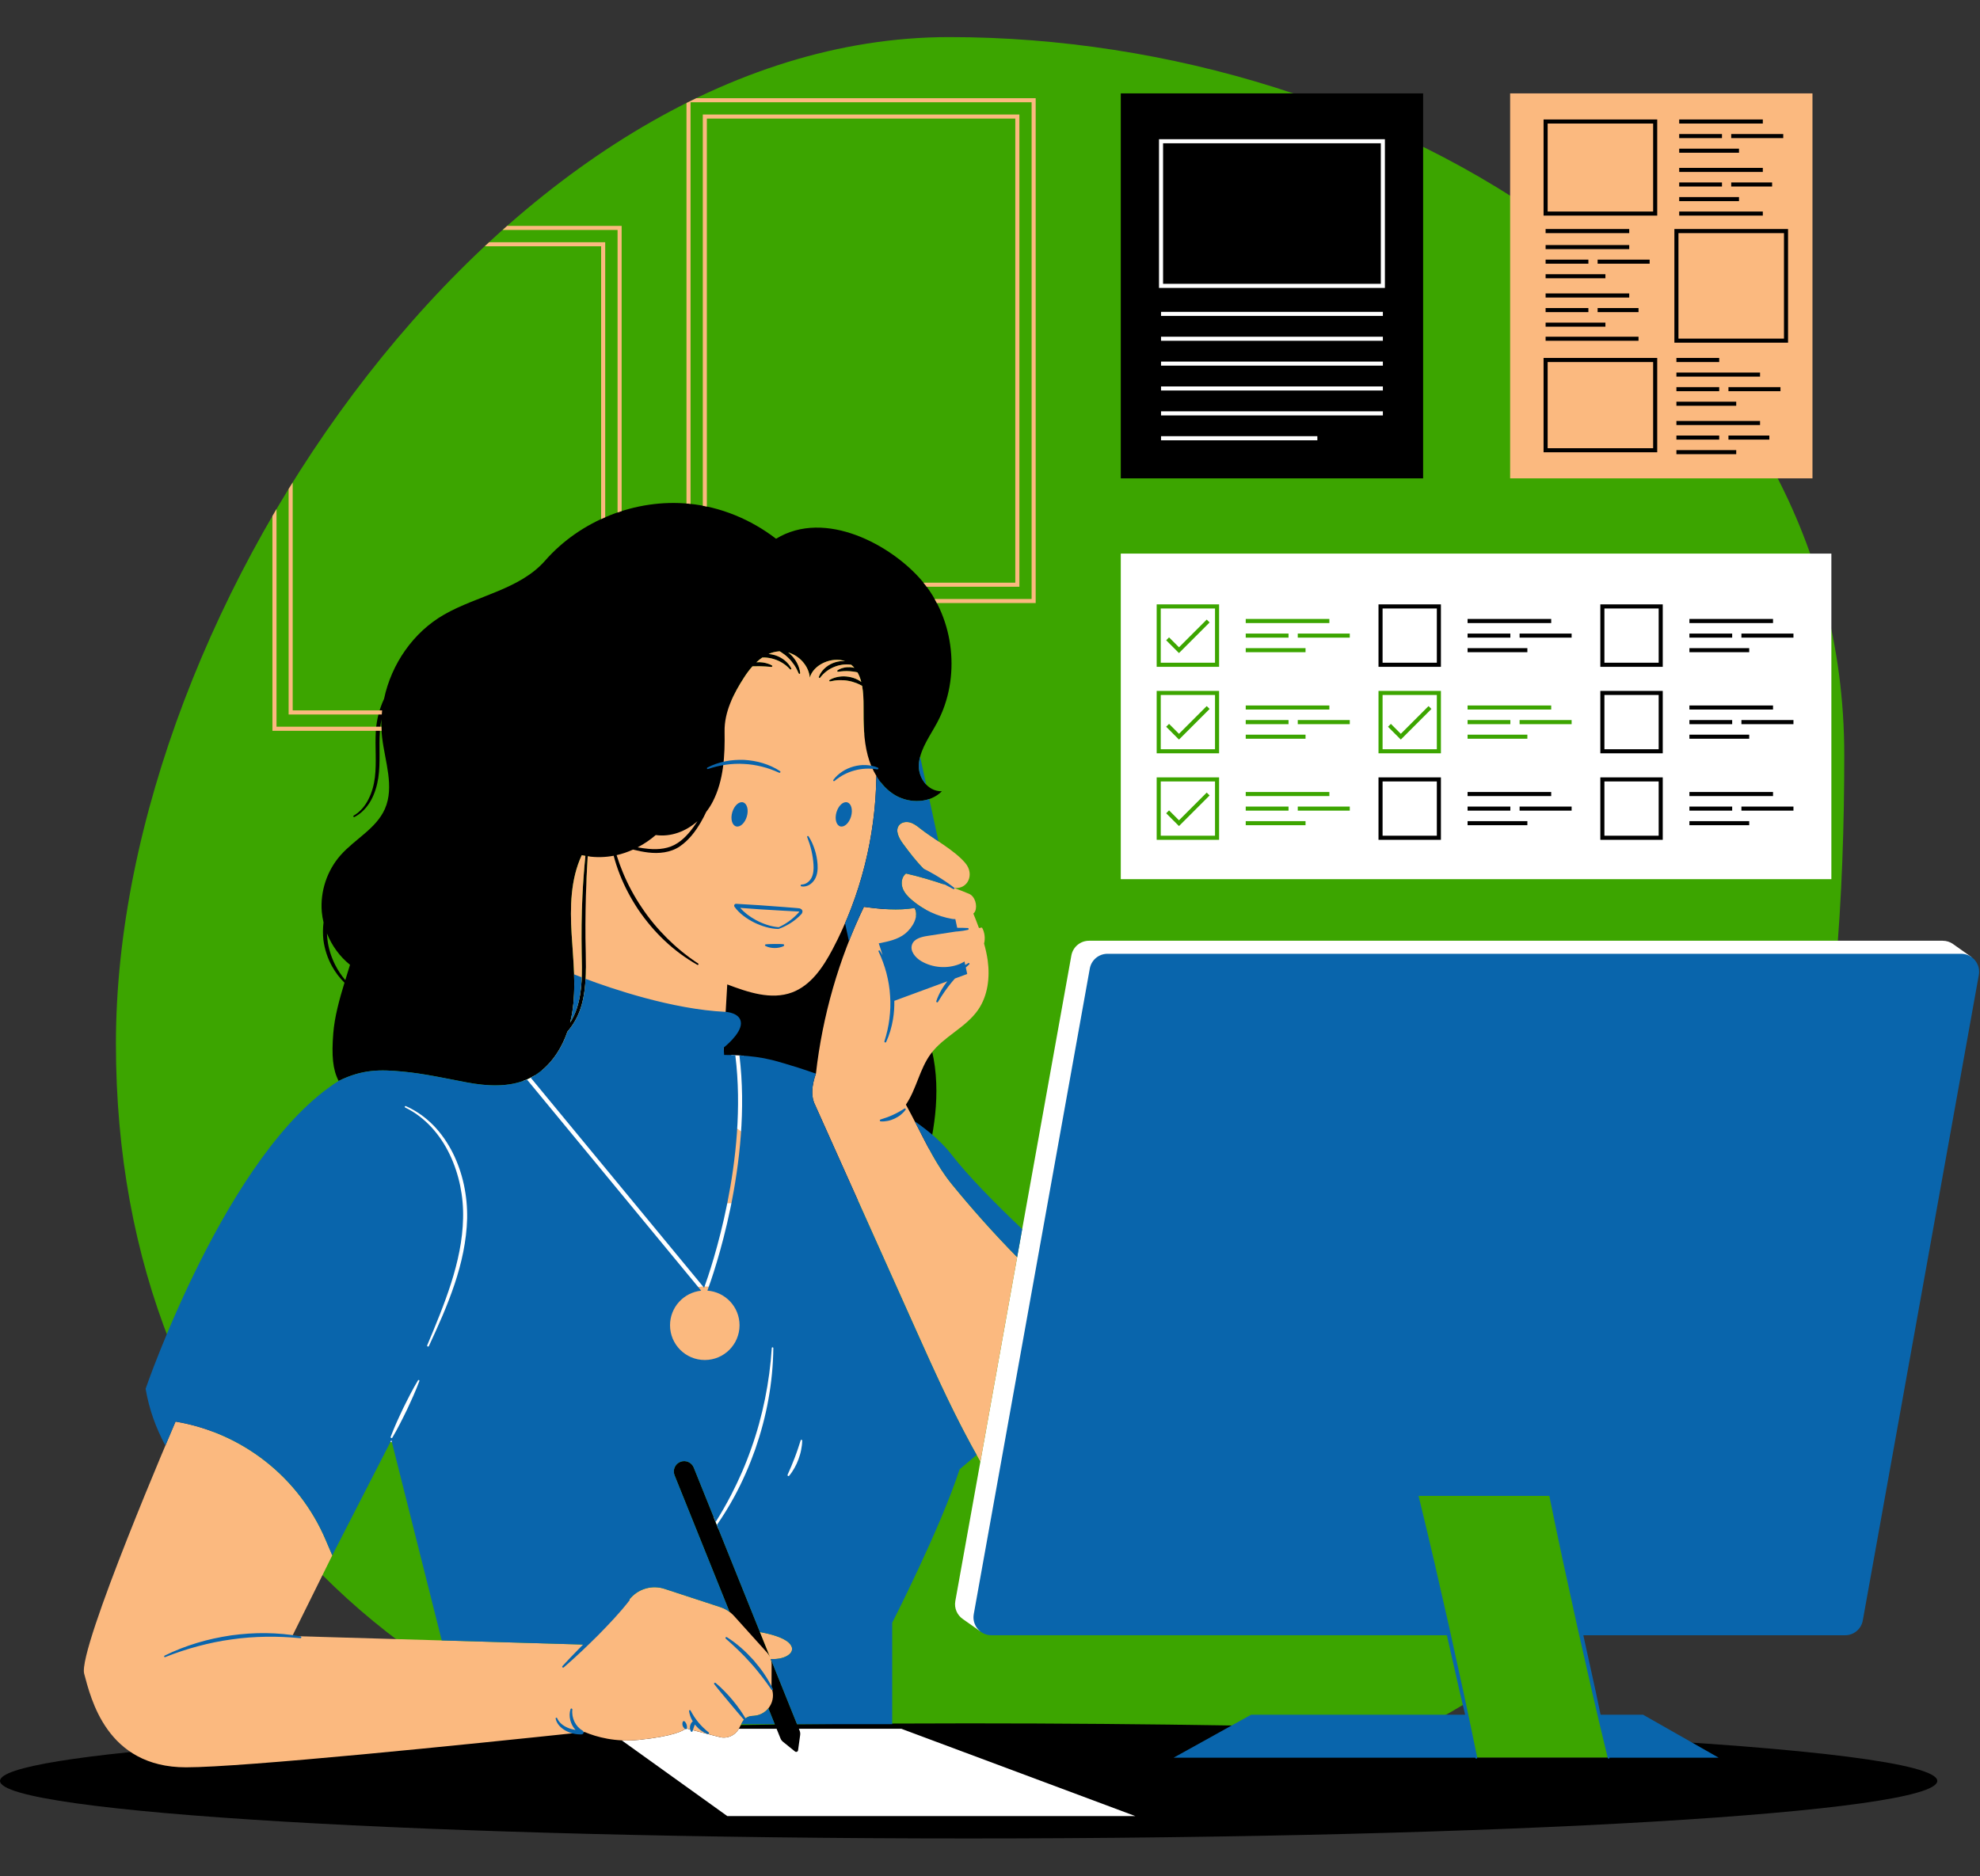 <svg xmlns="http://www.w3.org/2000/svg" xmlns:xlink="http://www.w3.org/1999/xlink" width="1910" zoomAndPan="magnify" viewBox="0 0 1432.5 1357.5" height="1810" preserveAspectRatio="xMidYMid meet" version="1.0"><rect x="0" y="0" width="1432.5" height="1357.5" fill="#333333" stroke="none"/><defs><clipPath id="08c7310fa1"><path d="M 83 26.059 L 1335 26.059 L 1335 1315 L 83 1315 Z M 83 26.059 " clip-rule="nonzero"/></clipPath><clipPath id="3ea2fc5296"><path d="M 0.016 67 L 1401.594 67 L 1401.594 1330.273 L 0.016 1330.273 Z M 0.016 67 " clip-rule="nonzero"/></clipPath><clipPath id="609300d7b5"><path d="M 105 547 L 1431.875 547 L 1431.875 1273 L 105 1273 Z M 105 547 " clip-rule="nonzero"/></clipPath></defs><g clip-path="url(#08c7310fa1)"><path fill="#3ca500" d="M 1141.137 1170.254 L 1163.844 1271.848 L 1068.074 1271.848 L 1059.406 1233.051 C 955.879 1295.773 814.07 1327.715 620.086 1308.523 C 303.094 1277.16 83.867 1073.645 83.867 755.105 C 83.867 436.559 368.172 26.836 686.707 26.836 C 1005.254 26.836 1334.293 227.82 1334.293 546.355 C 1334.293 741.668 1309.695 1008.117 1141.137 1170.254 " fill-opacity="1" fill-rule="nonzero"/></g><g clip-path="url(#3ea2fc5296)"><path fill="#000000" d="M 236.555 675.414 C 236.609 676.891 236.715 678.375 236.91 679.84 C 237.613 686.191 239.598 692.371 242.453 698.098 C 244.449 702.062 246.938 705.773 249.809 709.199 C 250.961 705.441 252.125 701.73 253.23 698.109 C 245.809 692.172 240.07 684.23 236.555 675.414 Z M 413.859 733.508 C 413.492 735.672 413.02 737.84 412.477 739.984 C 414.438 736.805 416.051 733.402 417.238 729.852 C 421.469 717.023 421.168 703.168 420.832 689.488 C 420.625 675.738 420.707 661.953 421.387 648.203 C 421.836 638.555 422.562 628.918 423.52 619.305 C 422.645 619.156 421.766 618.992 420.891 618.797 C 412.73 636.316 412.418 656.395 413.551 675.68 C 414.68 694.973 417.086 714.453 413.859 733.508 Z M 425.203 619.594 C 424.789 626.52 424.453 633.449 424.176 640.375 C 424.766 633.426 425.57 626.52 426.621 619.742 C 426.148 619.684 425.676 619.664 425.203 619.594 Z M 538.434 490.039 C 534.953 495.41 531.727 501.023 529.203 506.867 C 555.066 506.246 586.742 513.52 625.309 531.293 C 624.754 524.547 624.742 517.738 624.754 510.973 C 624.766 506.188 624.605 501.082 623.73 496.285 C 622.402 495.539 621.055 494.848 619.66 494.305 C 617.652 493.543 615.602 492.934 613.492 492.598 C 611.395 492.219 609.25 492.102 607.109 492.148 C 604.953 492.219 602.797 492.551 600.629 493.035 C 600.32 493.117 600.02 492.922 599.938 492.621 C 599.891 492.367 600.008 492.125 600.203 492 C 602.223 490.789 604.516 490.051 606.855 489.672 C 609.207 489.266 611.625 489.324 613.977 489.684 C 616.328 490.086 618.645 490.801 620.742 491.93 C 621.574 492.367 622.344 492.887 623.105 493.43 C 622.461 490.961 621.586 488.633 620.387 486.512 C 619.949 486.41 619.5 486.305 619.059 486.223 C 617.664 485.98 616.281 485.762 614.887 485.684 C 613.492 485.566 612.098 485.59 610.68 485.637 C 609.262 485.695 607.844 485.879 606.359 486.062 C 606.047 486.098 605.746 485.879 605.715 485.566 C 605.68 485.336 605.793 485.129 605.957 485.004 C 607.27 484.113 608.77 483.539 610.324 483.168 C 611.867 482.777 613.48 482.676 615.074 482.742 C 616.098 482.812 617.113 482.996 618.105 483.238 C 617.422 482.445 616.664 481.695 615.832 481.004 C 613.77 480.75 611.719 480.691 609.711 480.957 C 607.594 481.246 605.516 481.754 603.559 482.57 C 601.574 483.355 599.73 484.438 598.004 485.707 C 596.285 486.996 594.762 488.551 593.402 490.316 C 593.207 490.57 592.852 490.617 592.598 490.43 C 592.402 490.281 592.332 490.004 592.41 489.773 C 594.059 485.266 597.98 481.707 602.43 479.852 C 604.688 478.93 607.098 478.363 609.527 478.352 C 610.152 478.34 610.762 478.363 611.371 478.41 C 601.98 475.02 588.562 480.691 585.887 490.305 C 585.105 481.773 578.328 474.422 570.199 472.07 C 570.871 472.602 571.551 473.117 572.172 473.719 C 573.98 475.516 575.551 477.555 576.703 479.816 C 577.867 482.074 578.684 484.508 578.938 486.996 C 578.961 487.309 578.742 487.586 578.418 487.617 C 578.164 487.641 577.934 487.492 577.844 487.273 C 576.922 485.07 575.848 482.996 574.559 481.082 C 573.242 479.191 571.793 477.406 570.121 475.828 C 568.484 474.238 566.652 472.855 564.703 471.621 C 564.52 471.504 564.324 471.414 564.137 471.309 C 563.852 471.32 563.562 471.309 563.273 471.332 C 560.75 471.539 558.363 472.195 556.105 473.188 C 557.707 473.328 559.297 473.637 560.832 474.109 C 565.742 475.676 570.234 479.066 572.496 483.652 C 572.633 483.93 572.52 484.277 572.242 484.414 C 572.012 484.531 571.734 484.461 571.562 484.289 C 569.938 482.523 568.16 481.004 566.203 479.781 C 564.23 478.57 562.145 477.578 559.941 476.922 C 557.766 476.23 555.48 475.863 553.188 475.746 C 552.613 475.723 552.047 475.781 551.473 475.805 C 549.996 476.82 548.578 477.961 547.242 479.215 C 548.047 479.148 548.855 479.125 549.648 479.137 C 551.195 479.203 552.738 479.379 554.215 479.793 C 555.703 480.172 557.152 480.703 558.492 481.5 C 558.754 481.66 558.848 482.016 558.688 482.293 C 558.57 482.488 558.363 482.582 558.145 482.57 L 553.824 482.246 C 552.395 482.18 551 482.086 549.594 482.086 C 548.188 482.051 546.781 482.098 545.363 482.121 L 544.371 482.168 C 542.168 484.633 540.188 487.32 538.434 490.039 Z M 232.82 659.898 C 231.551 645.113 236.59 629.887 246.43 618.773 C 256.746 607.133 272.168 599.562 278.449 585.324 C 285.492 569.352 278.543 551.117 276.48 533.781 C 275.949 529.355 275.801 524.895 275.973 520.457 C 275.398 523.352 275.004 526.277 274.844 529.238 C 274.012 540.223 275.375 551.508 273.691 562.863 C 272.828 568.496 271.18 574.066 268.41 579.113 C 265.621 584.117 261.566 588.555 256.438 591.168 C 256.16 591.32 255.812 591.203 255.676 590.93 C 255.539 590.664 255.641 590.328 255.895 590.18 C 260.656 587.422 264.25 583.055 266.648 578.18 C 269.113 573.316 270.555 567.945 271.223 562.516 C 272.562 551.602 271.223 540.398 271.902 529.043 C 272.41 520.988 274.441 512.988 277.863 505.656 C 283.152 480.496 299.004 457.434 321.398 444.648 C 345.418 430.934 376.148 426.473 394.383 405.668 C 419.922 376.531 459.906 360.715 498.473 364.484 C 521.32 366.723 543.289 375.84 561.465 389.832 C 597.082 368.059 645.203 394.512 667.078 420.316 C 690.648 448.105 695.227 490.5 678.121 522.668 C 673.152 532.039 666.41 540.902 664.91 551.406 C 663.402 561.906 670.824 572.75 681.43 572.543 C 672.992 581.117 658.457 581.59 648.027 575.609 C 643.68 573.121 640.027 569.684 636.973 565.73 C 636.016 609.219 637.848 691.746 662.812 732.168 C 697.645 788.566 659.461 870.668 659.461 870.668 C 659.461 870.668 474.43 867.648 444.141 800.578 C 435.727 781.938 426.793 743.223 423.887 699.852 C 423.863 710.211 423.195 720.688 419.703 730.707 C 417.641 736.457 414.539 741.828 410.539 746.449 C 405.629 760.73 396.617 773.605 383.246 780.164 C 369.254 787.023 352.727 786.055 337.418 783.148 C 322.125 780.246 306.934 776.844 291.418 775.379 C 274.844 773.812 262.094 773.699 244.992 782.137 C 240.738 773.906 239.828 763.945 241.129 747.578 C 242.086 735.605 245.566 723.074 249.23 711.066 C 245.707 707.605 242.684 703.605 240.266 699.262 C 236.98 693.406 234.883 686.883 233.984 680.199 C 233.5 675.945 233.566 671.645 234.074 667.414 C 233.5 664.938 233.039 662.438 232.82 659.898 Z M 1209.914 256.059 L 1209.914 264.91 L 1246.773 264.91 L 1246.773 256.059 Z M 1209.914 331.602 L 1259.086 331.602 L 1259.086 322.75 L 1209.914 322.75 Z M 1247.559 321.043 L 1283.035 321.043 L 1283.035 312.191 L 1247.559 312.191 Z M 1209.914 321.043 L 1246.773 321.043 L 1246.773 312.191 L 1209.914 312.191 Z M 1209.914 310.496 L 1276.316 310.496 L 1276.316 301.645 L 1209.914 301.645 Z M 1209.914 296.574 L 1259.086 296.574 L 1259.086 287.723 L 1209.914 287.723 Z M 1291.094 277.176 L 1247.559 277.176 L 1247.559 286.027 L 1291.094 286.027 Z M 1209.914 286.027 L 1246.773 286.027 L 1246.773 277.176 L 1209.914 277.176 Z M 1209.914 275.469 L 1276.316 275.469 L 1276.316 266.617 L 1209.914 266.617 Z M 1115.273 249.535 L 1188.395 249.535 L 1188.395 240.684 L 1115.273 240.684 Z M 1181.676 162.777 L 1115.273 162.777 L 1115.273 171.629 L 1181.676 171.629 Z M 1115.273 239.344 L 1164.445 239.344 L 1164.445 230.492 L 1115.273 230.492 Z M 1188.395 219.934 L 1152.906 219.934 L 1152.906 228.789 L 1188.395 228.789 Z M 1115.273 228.789 L 1152.121 228.789 L 1152.121 219.934 L 1115.273 219.934 Z M 1115.273 218.23 L 1181.676 218.23 L 1181.676 209.379 L 1115.273 209.379 Z M 1115.273 204.316 L 1164.445 204.316 L 1164.445 195.465 L 1115.273 195.465 Z M 1196.453 184.906 L 1152.906 184.906 L 1152.906 193.758 L 1196.453 193.758 Z M 1115.273 193.758 L 1152.121 193.758 L 1152.121 184.906 L 1115.273 184.906 Z M 1115.273 183.215 L 1181.676 183.215 L 1181.676 174.359 L 1115.273 174.359 Z M 1278.32 150.098 L 1211.918 150.098 L 1211.918 158.949 L 1278.32 158.949 Z M 1261.09 139.633 L 1211.918 139.633 L 1211.918 148.484 L 1261.09 148.484 Z M 1249.551 137.926 L 1285.043 137.926 L 1285.043 129.074 L 1249.551 129.074 Z M 1248.781 129.074 L 1211.918 129.074 L 1211.918 137.926 L 1248.781 137.926 Z M 1278.32 118.527 L 1211.918 118.527 L 1211.918 127.379 L 1278.32 127.379 Z M 1261.09 104.605 L 1211.918 104.605 L 1211.918 113.457 L 1261.09 113.457 Z M 1249.551 102.898 L 1293.098 102.898 L 1293.098 94.047 L 1249.551 94.047 Z M 1248.781 94.047 L 1211.918 94.047 L 1211.918 102.898 L 1248.781 102.898 Z M 1278.32 83.5 L 1211.918 83.5 L 1211.918 92.352 L 1278.32 92.352 Z M 1287.727 171.629 L 1217.289 171.629 L 1217.289 242.066 L 1287.727 242.066 Z M 1296.578 250.918 L 1208.438 250.918 L 1208.438 162.777 L 1296.578 162.777 Z M 1193.074 264.91 L 1122.648 264.91 L 1122.648 321.355 L 1193.074 321.355 Z M 1201.926 330.207 L 1113.797 330.207 L 1113.797 256.059 L 1201.926 256.059 Z M 1193.074 92.352 L 1122.648 92.352 L 1122.648 150.098 L 1193.074 150.098 Z M 1201.926 158.949 L 1113.797 158.949 L 1113.797 83.5 L 1201.926 83.5 Z M 1268.48 591.215 L 1219.309 591.215 L 1219.309 600.066 L 1268.48 600.066 Z M 1300.488 580.656 L 1256.941 580.656 L 1256.941 589.512 L 1300.488 589.512 Z M 1219.309 589.512 L 1256.156 589.512 L 1256.156 580.656 L 1219.309 580.656 Z M 1285.711 570.113 L 1219.309 570.113 L 1219.309 578.965 L 1285.711 578.965 Z M 1219.309 537.48 L 1268.48 537.48 L 1268.48 528.629 L 1219.309 528.629 Z M 1300.488 518.07 L 1256.941 518.07 L 1256.941 526.922 L 1300.488 526.922 Z M 1219.309 526.922 L 1256.156 526.922 L 1256.156 518.07 L 1219.309 518.07 Z M 1285.711 507.512 L 1219.309 507.512 L 1219.309 516.363 L 1285.711 516.363 Z M 1219.309 474.883 L 1268.48 474.883 L 1268.48 466.031 L 1219.309 466.031 Z M 1300.488 455.484 L 1256.941 455.484 L 1256.941 464.336 L 1300.488 464.336 Z M 1219.309 464.336 L 1256.156 464.336 L 1256.156 455.484 L 1219.309 455.484 Z M 1285.711 444.926 L 1219.309 444.926 L 1219.309 453.777 L 1285.711 453.777 Z M 1163.719 601.773 L 1197.074 601.773 L 1197.074 568.406 L 1163.719 568.406 Z M 1154.867 559.555 L 1205.926 559.555 L 1205.926 610.625 L 1154.867 610.625 Z M 1197.074 505.82 L 1163.719 505.82 L 1163.719 539.176 L 1197.074 539.176 Z M 1205.926 548.027 L 1154.867 548.027 L 1154.867 496.965 L 1205.926 496.965 Z M 1197.074 443.23 L 1163.719 443.23 L 1163.719 476.59 L 1197.074 476.59 Z M 1205.926 485.441 L 1154.867 485.441 L 1154.867 434.379 L 1205.926 434.379 Z M 1107.977 591.215 L 1058.816 591.215 L 1058.816 600.066 L 1107.977 600.066 Z M 1096.449 589.512 L 1139.996 589.512 L 1139.996 580.656 L 1096.449 580.656 Z M 1095.668 580.656 L 1058.816 580.656 L 1058.816 589.512 L 1095.668 589.512 Z M 1125.219 570.113 L 1058.816 570.113 L 1058.816 578.965 L 1125.219 578.965 Z M 1107.977 466.031 L 1058.816 466.031 L 1058.816 474.883 L 1107.977 474.883 Z M 1096.449 464.336 L 1139.996 464.336 L 1139.996 455.484 L 1096.449 455.484 Z M 1095.668 455.484 L 1058.816 455.484 L 1058.816 464.336 L 1095.668 464.336 Z M 1125.219 444.926 L 1058.816 444.926 L 1058.816 453.777 L 1125.219 453.777 Z M 1003.227 601.773 L 1036.582 601.773 L 1036.582 568.406 L 1003.227 568.406 Z M 994.375 559.555 L 1045.438 559.555 L 1045.438 610.625 L 994.375 610.625 Z M 1036.582 443.23 L 1003.227 443.23 L 1003.227 476.59 L 1036.582 476.59 Z M 1045.438 485.441 L 994.375 485.441 L 994.375 434.379 L 1045.438 434.379 Z M 1029.609 67.582 L 810.867 67.582 L 810.867 346.125 L 1029.609 346.125 Z M 1401.594 1288.641 C 1401.594 1311.637 1087.84 1330.273 700.805 1330.273 C 313.766 1330.273 0.016 1311.637 0.016 1288.641 C 0.016 1268.492 240.762 1251.688 560.613 1247.828 L 488.031 1067.465 C 486.508 1063.625 488.387 1059.281 492.227 1057.762 C 496.066 1056.238 500.41 1058.117 501.934 1061.957 L 576.656 1247.641 C 616.953 1247.215 658.434 1246.996 700.805 1246.996 C 833.711 1246.996 957.977 1249.199 1063.867 1253.012 L 1068.074 1271.848 L 1163.844 1271.848 L 1160.57 1257.207 C 1308.23 1264.84 1401.594 1276.09 1401.594 1288.641 " fill-opacity="1" fill-rule="nonzero"/></g><path fill="#ffffff" d="M 839.992 318.578 L 953.09 318.578 L 953.09 315.625 L 839.992 315.625 Z M 1000.484 297.633 L 839.992 297.633 L 839.992 300.582 L 1000.484 300.582 Z M 1000.484 279.629 L 839.992 279.629 L 839.992 282.578 L 1000.484 282.578 Z M 1000.484 261.637 L 839.992 261.637 L 839.992 264.586 L 1000.484 264.586 Z M 1000.484 243.633 L 839.992 243.633 L 839.992 246.582 L 1000.484 246.582 Z M 1000.484 225.629 L 839.992 225.629 L 839.992 228.578 L 1000.484 228.578 Z M 999.008 103.672 L 841.469 103.672 L 841.469 205.379 L 999.008 205.379 Z M 1001.961 208.328 L 838.52 208.328 L 838.52 100.719 L 1001.961 100.719 Z M 1039.535 440.281 L 1000.277 440.281 L 1000.277 479.539 L 1039.535 479.539 Z M 875.125 512.988 L 873.039 510.902 L 852.973 530.969 L 845.793 523.777 L 843.707 525.863 L 852.973 535.141 Z M 879.043 542.125 L 839.785 542.125 L 839.785 502.867 L 879.043 502.867 Z M 1297.535 458.434 L 1259.891 458.434 L 1259.891 461.387 L 1297.535 461.387 Z M 1297.535 521.023 L 1259.891 521.023 L 1259.891 523.973 L 1297.535 523.973 Z M 1297.535 583.609 L 1259.891 583.609 L 1259.891 586.559 L 1297.535 586.559 Z M 1265.527 594.168 L 1222.258 594.168 L 1222.258 597.117 L 1265.527 597.117 Z M 1202.977 437.332 L 1157.816 437.332 L 1157.816 482.488 L 1202.977 482.488 Z M 1202.977 499.918 L 1157.816 499.918 L 1157.816 545.078 L 1202.977 545.078 Z M 1202.977 562.504 L 1157.816 562.504 L 1157.816 607.676 L 1202.977 607.676 Z M 1137.047 458.434 L 1099.402 458.434 L 1099.402 461.387 L 1137.047 461.387 Z M 1137.047 521.023 L 1099.402 521.023 L 1099.402 523.973 L 1137.047 523.973 Z M 1137.047 583.609 L 1099.402 583.609 L 1099.402 586.559 L 1137.047 586.559 Z M 1105.027 594.168 L 1061.77 594.168 L 1061.77 597.117 L 1105.027 597.117 Z M 1042.484 437.332 L 997.324 437.332 L 997.324 482.488 L 1042.484 482.488 Z M 1042.484 499.918 L 997.324 499.918 L 997.324 545.078 L 1042.484 545.078 Z M 1042.484 562.504 L 997.324 562.504 L 997.324 607.676 L 1042.484 607.676 Z M 976.543 458.434 L 938.91 458.434 L 938.91 461.387 L 976.543 461.387 Z M 976.543 521.023 L 938.91 521.023 L 938.91 523.973 L 976.543 523.973 Z M 976.543 583.609 L 938.91 583.609 L 938.91 586.559 L 976.543 586.559 Z M 944.535 594.168 L 901.266 594.168 L 901.266 597.117 L 944.535 597.117 Z M 881.996 437.332 L 836.836 437.332 L 836.836 482.488 L 881.996 482.488 Z M 881.996 499.918 L 836.836 499.918 L 836.836 545.078 L 881.996 545.078 Z M 881.996 562.504 L 836.836 562.504 L 836.836 607.676 L 881.996 607.676 Z M 901.266 586.559 L 932.227 586.559 L 932.227 583.609 L 901.266 583.609 Z M 901.266 576.012 L 961.777 576.012 L 961.777 573.062 L 901.266 573.062 Z M 901.266 534.531 L 944.535 534.531 L 944.535 531.578 L 901.266 531.578 Z M 901.266 523.973 L 932.227 523.973 L 932.227 521.023 L 901.266 521.023 Z M 901.266 513.414 L 961.777 513.414 L 961.777 510.465 L 901.266 510.465 Z M 901.266 471.934 L 944.535 471.934 L 944.535 468.98 L 901.266 468.98 Z M 901.266 461.387 L 932.227 461.387 L 932.227 458.434 L 901.266 458.434 Z M 901.266 450.828 L 961.777 450.828 L 961.777 447.875 L 901.266 447.875 Z M 1061.77 586.559 L 1092.715 586.559 L 1092.715 583.609 L 1061.77 583.609 Z M 1061.77 576.012 L 1122.27 576.012 L 1122.27 573.062 L 1061.77 573.062 Z M 1061.77 534.531 L 1105.027 534.531 L 1105.027 531.578 L 1061.77 531.578 Z M 1061.77 523.973 L 1092.715 523.973 L 1092.715 521.023 L 1061.77 521.023 Z M 1061.77 513.414 L 1122.27 513.414 L 1122.27 510.465 L 1061.77 510.465 Z M 1061.77 471.934 L 1105.027 471.934 L 1105.027 468.98 L 1061.77 468.98 Z M 1061.77 461.387 L 1092.715 461.387 L 1092.715 458.434 L 1061.77 458.434 Z M 1061.77 450.828 L 1122.27 450.828 L 1122.27 447.875 L 1061.77 447.875 Z M 1222.258 586.559 L 1253.207 586.559 L 1253.207 583.609 L 1222.258 583.609 Z M 1222.258 576.012 L 1282.758 576.012 L 1282.758 573.062 L 1222.258 573.062 Z M 1222.258 534.531 L 1265.527 534.531 L 1265.527 531.578 L 1222.258 531.578 Z M 1222.258 523.973 L 1253.207 523.973 L 1253.207 521.023 L 1222.258 521.023 Z M 1222.258 513.414 L 1282.758 513.414 L 1282.758 510.465 L 1222.258 510.465 Z M 1222.258 471.934 L 1265.527 471.934 L 1265.527 468.98 L 1222.258 468.98 Z M 1222.258 461.387 L 1253.207 461.387 L 1253.207 458.434 L 1222.258 458.434 Z M 1222.258 450.828 L 1282.758 450.828 L 1282.758 447.875 L 1222.258 447.875 Z M 1324.969 636.133 L 810.867 636.133 L 810.867 400.551 L 1324.969 400.551 Z M 875.125 575.574 L 873.039 573.488 L 852.973 593.555 L 845.793 586.375 L 843.707 588.461 L 852.973 597.727 Z M 879.043 604.723 L 839.785 604.723 L 839.785 565.453 L 879.043 565.453 Z M 1039.535 565.453 L 1000.277 565.453 L 1000.277 604.723 L 1039.535 604.723 Z M 1035.617 512.988 L 1033.531 510.902 L 1013.461 530.969 L 1006.281 523.777 L 1004.195 525.863 L 1013.461 535.141 Z M 1039.535 542.125 L 1000.277 542.125 L 1000.277 502.867 L 1039.535 502.867 Z M 1200.023 565.453 L 1160.766 565.453 L 1160.766 604.723 L 1200.023 604.723 Z M 1200.023 502.867 L 1160.766 502.867 L 1160.766 542.125 L 1200.023 542.125 Z M 1200.023 440.281 L 1160.766 440.281 L 1160.766 479.539 L 1200.023 479.539 Z M 875.125 450.402 L 873.039 448.316 L 852.973 468.371 L 845.793 461.188 L 843.707 463.277 L 852.973 472.543 Z M 879.043 479.539 L 839.785 479.539 L 839.785 440.281 L 879.043 440.281 Z M 1413.559 683.473 C 1413.34 683.309 1413.121 683.16 1412.891 683.012 L 1412.891 683 C 1410.816 681.57 1408.289 680.703 1405.535 680.703 L 787.906 680.703 C 781.613 680.703 776.23 685.199 775.113 691.391 L 691.156 1158.512 C 690.211 1163.789 692.586 1168.77 696.656 1171.547 L 709.078 1180.316 L 718.668 1173.805 L 1046.164 1173.805 L 1025.738 1082.391 L 1121.496 1082.391 L 1141.922 1173.805 L 1321.578 1173.805 C 1327.859 1173.805 1333.254 1169.297 1334.363 1163.109 L 1417.891 698.387 L 1426.422 692.578 Z M 570.434 1071.016 C 571.504 1071.016 572.52 1070.543 573.199 1069.734 C 574.66 1068.02 576 1066.059 577.395 1063.582 C 578.488 1061.656 579.504 1059.465 580.484 1056.859 C 581.438 1054.211 582.074 1051.961 582.488 1049.809 C 583.043 1047.062 583.316 1044.645 583.328 1042.395 C 583.34 1040.863 582.371 1039.504 580.898 1039.02 L 580.273 1038.855 L 579.812 1038.855 C 578.281 1038.855 576.934 1039.836 576.461 1041.289 L 574.406 1047.605 L 573.957 1048.887 C 573.395 1050.523 572.828 1052.148 572.184 1053.797 C 571.562 1055.453 570.895 1057.09 570.211 1058.727 L 569.773 1059.801 L 567.102 1065.977 C 566.477 1067.453 566.883 1069.137 568.102 1070.164 C 568.762 1070.715 569.578 1071.016 570.434 1071.016 Z M 519.957 1106.746 L 521.066 1105.145 C 525.836 1098.219 530.16 1091.199 533.895 1084.281 C 539.68 1073.609 544.82 1061.969 549.199 1049.668 C 553.477 1037.242 556.727 1024.934 558.836 1013.098 C 561.082 1000.719 562.293 988.051 562.445 975.477 C 562.457 973.598 561.016 972.051 558.93 971.926 C 557.074 971.926 555.539 973.367 555.426 975.211 C 554.664 987.219 553.039 999.438 550.594 1011.516 C 548.047 1023.965 544.773 1035.812 540.844 1046.766 C 537.004 1057.84 532.141 1069.125 526.367 1080.305 C 523.383 1086.059 520.039 1091.969 516.387 1097.883 L 517.758 1101.281 C 518.023 1101.883 518.633 1103.473 518.633 1103.473 C 519.496 1105.422 519.957 1106.746 519.957 1106.746 Z M 304.707 996.082 C 304.156 995.75 303.531 995.578 302.887 995.578 C 301.664 995.578 300.512 996.223 299.879 997.27 C 297.988 1000.406 296.27 1003.574 294.266 1007.344 C 293.102 1009.535 292.008 1011.746 290.898 1013.973 C 290.312 1015.16 289.723 1016.348 289.078 1017.613 L 287.578 1020.82 C 286.461 1023.191 285.344 1025.566 284.285 1027.977 C 282.82 1031.332 281.262 1034.902 279.867 1038.637 C 279.27 1040.273 279.914 1042.117 281.402 1043.008 C 281.965 1043.34 282.613 1043.523 283.27 1043.523 C 284.535 1043.523 285.723 1042.844 286.371 1041.773 C 288.434 1038.328 290.336 1034.754 291.961 1031.652 C 293.16 1029.336 294.324 1026.984 295.477 1024.645 L 297.09 1021.359 C 297.641 1020.148 298.207 1018.93 298.773 1017.719 C 299.809 1015.48 300.848 1013.246 301.824 1010.988 C 303.531 1007.066 304.926 1003.75 306.195 1000.312 C 306.77 998.734 306.148 996.949 304.707 996.082 Z M 315.668 812.219 C 309.504 805.949 302.496 801.051 294.828 797.66 L 294.035 797.371 L 293.41 797.371 C 292.074 797.371 290.832 798.145 290.254 799.344 C 289.84 800.184 289.781 801.141 290.094 802.027 C 290.402 802.918 291.039 803.633 291.879 804.047 C 304.695 810.258 315.645 821.832 322.699 836.609 C 329.246 850.371 332.496 865.871 332.082 881.492 C 331.805 895.332 329.016 910.41 323.555 927.582 C 318.77 942.59 312.535 957.504 306.516 971.938 L 306.355 972.316 C 305.605 974.113 306.414 976.168 308.188 976.984 L 309.055 977.32 L 309.699 977.32 C 311.105 977.32 312.383 976.5 312.984 975.223 C 319.566 961.031 326.422 945.863 331.645 930.223 C 337.488 912.797 340.52 896.914 340.922 881.664 C 341.211 864.352 337.523 847.488 330.227 832.918 C 326.25 825.012 321.352 818.051 315.668 812.219 Z M 509.906 939.156 L 510.367 939.145 L 510.598 939.109 C 512.145 938.855 513.457 937.809 514.023 936.344 C 514.367 935.469 548.082 848.078 537.961 763.879 L 534.965 763.684 L 529.062 763.418 L 529.031 763.715 L 529.086 764.121 C 537.547 832.469 516.109 903.285 508.363 925.914 L 386.59 778.332 C 385.508 778.977 384.387 779.598 383.246 780.164 C 381.633 780.949 379.984 781.629 378.312 782.215 L 506.496 937.555 C 507.336 938.566 508.582 939.156 509.906 939.156 Z M 652.082 1250.891 L 821.355 1314.066 L 526.172 1314.066 L 449.742 1259.238 C 453.637 1259.434 457.754 1259.387 462.109 1258.938 C 488.168 1256.242 494.613 1252 495.902 1250.891 L 497.285 1250.891 L 520.672 1256.91 C 526.137 1258.316 531.832 1255.801 534.527 1250.891 L 561.844 1250.891 L 564.645 1257.832 C 565.039 1258.812 565.672 1259.676 566.488 1260.332 L 575.191 1267.352 C 576.012 1268.008 577.23 1267.523 577.383 1266.488 L 578.914 1255.398 C 579.055 1254.363 578.926 1253.301 578.547 1252.32 L 577.957 1250.891 L 652.082 1250.891 " fill-opacity="1" fill-rule="nonzero"/><path fill="#fbb97f" d="M 688.492 856.711 C 675.066 840.215 666.238 818.879 655.414 799.285 C 663.09 787.98 665.305 773.434 673.5 762.414 C 682.824 749.895 698.809 743.535 707.66 730.672 C 714.68 720.469 716.273 707.309 714.602 695.031 C 714.023 690.871 713.09 686.777 711.961 682.746 C 712.977 679.035 712.352 674.285 710.441 671.16 C 709.715 671.266 708.988 671.379 708.262 671.496 C 706.98 667.992 705.609 664.512 704.215 661.055 C 704.781 660.547 705.219 660.004 705.484 659.418 C 707.305 655.219 705.367 648.547 701.148 646.773 C 697.578 645.273 693.98 643.855 690.352 642.508 C 700.215 643.637 705.32 632.605 698.324 624.41 C 690.27 614.961 675.676 607.34 665.855 599.582 C 663.598 597.785 661.27 595.965 658.504 595.156 C 655.738 594.363 652.395 594.812 650.562 597.035 C 647.391 600.84 650.344 606.488 653.281 610.465 C 661.801 622.004 670.984 633.965 683.758 640.203 C 674.465 637.008 665.039 634.254 655.461 632.055 C 652.441 634.336 651.727 638.809 652.949 642.391 C 654.156 645.988 656.902 648.848 659.793 651.301 C 662.871 653.93 666.227 656.234 669.777 658.195 C 669.625 658.262 669.465 658.332 669.316 658.426 C 666.93 659.797 664.715 661.422 662.664 663.242 C 663.008 661.055 662.77 658.91 661.637 657.031 C 649.453 659.012 637.238 657.836 625.02 656.164 C 606.82 694.074 595.039 735.051 590.312 776.832 C 587.305 785.27 586.348 793.684 590.129 800.324 C 590.117 800.324 590.094 800.324 590.082 800.324 C 614.371 854.52 638.645 908.715 662.93 962.91 C 677.289 995 691.758 1027.156 709.297 1057.574 L 735.891 909.672 C 719.281 892.762 703.453 875.082 688.492 856.711 Z M 1196.023 261.961 L 1119.699 261.961 L 1119.699 324.305 L 1196.023 324.305 Z M 1293.629 165.727 L 1211.391 165.727 L 1211.391 247.969 L 1293.629 247.969 Z M 1288.141 280.125 L 1250.508 280.125 L 1250.508 283.074 L 1288.141 283.074 Z M 1280.086 315.141 L 1250.508 315.141 L 1250.508 318.094 L 1280.086 318.094 Z M 1212.863 315.141 L 1212.863 318.094 L 1243.824 318.094 L 1243.824 315.141 Z M 1212.863 304.594 L 1212.863 307.547 L 1273.367 307.547 L 1273.367 304.594 Z M 1212.863 290.672 L 1212.863 293.621 L 1256.133 293.621 L 1256.133 290.672 Z M 1212.863 280.125 L 1212.863 283.074 L 1243.824 283.074 L 1243.824 280.125 Z M 1243.824 261.961 L 1243.824 259.008 L 1212.863 259.008 L 1212.863 261.961 Z M 1212.863 269.566 L 1212.863 272.52 L 1273.367 272.52 L 1273.367 269.566 Z M 1256.133 325.699 L 1212.863 325.699 L 1212.863 328.648 L 1256.133 328.648 Z M 1198.977 86.449 L 1116.75 86.449 L 1116.75 156 L 1198.977 156 Z M 1118.223 243.633 L 1118.223 246.582 L 1185.445 246.582 L 1185.445 243.633 Z M 1118.223 233.445 L 1118.223 236.395 L 1161.492 236.395 L 1161.492 233.445 Z M 1118.223 222.887 L 1118.223 225.836 L 1149.172 225.836 L 1149.172 222.887 Z M 1155.855 222.887 L 1155.855 225.836 L 1185.445 225.836 L 1185.445 222.887 Z M 1118.223 212.328 L 1118.223 215.277 L 1178.723 215.277 L 1178.723 212.328 Z M 1118.223 198.418 L 1118.223 201.367 L 1161.492 201.367 L 1161.492 198.418 Z M 1118.223 187.859 L 1118.223 190.809 L 1149.172 190.809 L 1149.172 187.859 Z M 1118.223 177.312 L 1118.223 180.262 L 1178.723 180.262 L 1178.723 177.312 Z M 1155.855 187.859 L 1155.855 190.809 L 1193.5 190.809 L 1193.5 187.859 Z M 1178.723 165.727 L 1118.223 165.727 L 1118.223 168.68 L 1178.723 168.68 Z M 1198.977 259.008 L 1116.75 259.008 L 1116.75 327.254 L 1198.977 327.254 Z M 1214.871 156 L 1275.371 156 L 1275.371 153.051 L 1214.871 153.051 Z M 1214.871 145.535 L 1258.141 145.535 L 1258.141 142.582 L 1214.871 142.582 Z M 1214.871 134.977 L 1245.828 134.977 L 1245.828 132.027 L 1214.871 132.027 Z M 1252.504 132.027 L 1252.504 134.977 L 1282.09 134.977 L 1282.09 132.027 Z M 1214.871 124.43 L 1275.371 124.43 L 1275.371 121.48 L 1214.871 121.48 Z M 1214.871 110.508 L 1258.141 110.508 L 1258.141 107.555 L 1214.871 107.555 Z M 1214.871 99.949 L 1245.828 99.949 L 1245.828 96.996 L 1214.871 96.996 Z M 1252.504 96.996 L 1252.504 99.949 L 1290.148 99.949 L 1290.148 96.996 Z M 1214.871 89.402 L 1275.371 89.402 L 1275.371 86.449 L 1214.871 86.449 Z M 1311.297 67.582 L 1311.297 346.125 L 1092.555 346.125 L 1092.555 67.582 Z M 1290.68 168.68 L 1214.34 168.68 L 1214.34 245.016 L 1290.68 245.016 Z M 1196.023 89.402 L 1119.699 89.402 L 1119.699 153.051 L 1196.023 153.051 Z M 549.812 1180.93 L 557.074 1198.969 C 556.566 1197.918 555.965 1196.902 555.172 1196.027 L 531.207 1169.426 C 528.5 1166.418 525.043 1164.156 521.191 1162.902 L 480.793 1149.668 C 472.195 1146.855 462.742 1149.289 456.586 1155.918 L 424.844 1190.059 L 211.473 1183.82 L 240.391 1125.43 L 235.539 1114.055 C 216.277 1068.953 175.371 1036.758 127.008 1028.633 C 127.008 1028.633 56.09 1193.434 60.895 1211.059 C 65.703 1228.68 76.918 1278.797 134.582 1278.797 C 176.121 1278.797 336.543 1262.418 422.988 1253.254 C 431.727 1256.922 445.293 1260.668 462.109 1258.938 C 492.297 1255.812 496.191 1250.605 496.191 1250.605 L 520.672 1256.91 C 526.273 1258.352 532.117 1255.699 534.734 1250.547 L 536.938 1246.234 C 538.285 1243.586 540.926 1241.832 543.898 1241.637 L 545.387 1241.531 C 555.414 1240.875 561.879 1230.641 558.18 1221.305 L 558.262 1204.129 C 558.273 1202.84 558.031 1201.582 557.637 1200.383 L 557.648 1200.418 C 568.816 1201.121 577.52 1194.945 570.617 1188.582 C 566.387 1184.699 557.488 1182.324 549.812 1180.93 Z M 537.996 958.922 C 537.996 943.434 525.398 930.836 509.906 930.836 C 494.418 930.836 481.809 943.434 481.809 958.922 C 481.809 974.414 494.418 987.012 509.906 987.012 C 525.398 987.012 537.996 974.414 537.996 958.922 Z M 423.52 619.305 C 422.645 619.156 421.766 618.992 420.891 618.797 C 412.73 636.316 412.418 656.395 413.551 675.68 C 414.68 694.973 417.086 714.453 413.859 733.508 C 413.492 735.672 413.02 737.84 412.477 739.984 C 414.438 736.805 416.051 733.402 417.238 729.852 C 421.469 717.023 421.168 703.168 420.832 689.488 C 420.625 675.738 420.707 661.953 421.387 648.203 C 421.836 638.555 422.562 628.918 423.52 619.305 Z M 490.141 610.062 C 496.121 606.211 500.641 600.277 504.629 594.191 C 496.297 601.531 485.543 605.75 474.418 604.23 C 470.352 607.723 465.945 610.695 461.324 613.117 C 463.953 613.578 466.582 613.992 469.219 614.211 C 476.562 614.914 484.125 614.07 490.141 610.062 Z M 634.043 561.445 C 631.289 556.914 629.203 551.922 627.844 546.816 C 624.73 535.199 624.73 523.004 624.754 510.973 C 624.766 506.188 624.605 501.082 623.73 496.285 C 622.402 495.539 621.055 494.848 619.66 494.305 C 617.652 493.543 615.602 492.934 613.492 492.598 C 611.395 492.219 609.25 492.102 607.109 492.148 C 604.953 492.219 602.797 492.551 600.629 493.035 C 600.32 493.117 600.02 492.922 599.938 492.621 C 599.891 492.367 600.008 492.125 600.203 492 C 602.223 490.789 604.516 490.051 606.855 489.672 C 609.207 489.266 611.625 489.324 613.977 489.684 C 616.328 490.086 618.645 490.801 620.742 491.93 C 621.574 492.367 622.344 492.887 623.105 493.43 C 622.461 490.961 621.586 488.633 620.387 486.512 C 619.949 486.41 619.5 486.305 619.059 486.223 C 617.664 485.98 616.281 485.762 614.887 485.684 C 613.492 485.566 612.098 485.59 610.68 485.637 C 609.262 485.695 607.844 485.879 606.359 486.062 C 606.047 486.098 605.746 485.879 605.715 485.566 C 605.68 485.336 605.793 485.129 605.957 485.004 C 607.27 484.113 608.77 483.539 610.324 483.168 C 611.867 482.777 613.48 482.676 615.074 482.742 C 616.098 482.812 617.113 482.996 618.105 483.238 C 617.422 482.445 616.664 481.695 615.832 481.004 C 613.77 480.75 611.719 480.691 609.711 480.957 C 607.594 481.246 605.516 481.754 603.559 482.57 C 601.574 483.355 599.73 484.438 598.004 485.707 C 596.285 486.996 594.762 488.551 593.402 490.316 C 593.207 490.57 592.852 490.617 592.598 490.43 C 592.402 490.281 592.332 490.004 592.41 489.773 C 594.059 485.266 597.98 481.707 602.43 479.852 C 604.688 478.93 607.098 478.363 609.527 478.352 C 610.152 478.34 610.762 478.363 611.371 478.41 C 601.98 475.02 588.562 480.691 585.887 490.305 C 585.105 481.773 578.328 474.422 570.199 472.07 C 570.871 472.602 571.551 473.117 572.172 473.719 C 573.98 475.516 575.551 477.555 576.703 479.816 C 577.867 482.074 578.684 484.508 578.938 486.996 C 578.961 487.309 578.742 487.586 578.418 487.617 C 578.164 487.641 577.934 487.492 577.844 487.273 C 576.922 485.07 575.848 482.996 574.559 481.082 C 573.242 479.191 571.793 477.406 570.121 475.828 C 568.484 474.238 566.652 472.855 564.703 471.621 C 564.52 471.504 564.324 471.414 564.137 471.309 C 563.852 471.32 563.562 471.309 563.273 471.332 C 560.75 471.539 558.363 472.195 556.105 473.188 C 557.707 473.328 559.297 473.637 560.832 474.109 C 565.742 475.676 570.234 479.066 572.496 483.652 C 572.633 483.93 572.52 484.277 572.242 484.414 C 572.012 484.531 571.734 484.461 571.562 484.289 C 569.938 482.523 568.16 481.004 566.203 479.781 C 564.23 478.57 562.145 477.578 559.941 476.922 C 557.766 476.23 555.48 475.863 553.188 475.746 C 552.613 475.723 552.047 475.781 551.473 475.805 C 549.996 476.82 548.578 477.961 547.242 479.215 C 548.047 479.148 548.855 479.125 549.648 479.137 C 551.195 479.203 552.738 479.379 554.215 479.793 C 555.703 480.172 557.152 480.703 558.492 481.5 C 558.754 481.66 558.848 482.016 558.688 482.293 C 558.57 482.488 558.363 482.582 558.145 482.57 L 553.824 482.246 C 552.395 482.18 551 482.086 549.594 482.086 C 548.188 482.051 546.781 482.098 545.363 482.121 L 544.371 482.168 C 542.168 484.633 540.188 487.32 538.434 490.039 C 530.699 501.98 523.98 515.109 524.223 529.344 C 524.523 546.633 523.613 564.578 515.719 579.965 C 514.367 582.617 512.742 585.117 510.934 587.469 C 509.711 590.051 508.422 592.598 506.969 595.078 C 503.098 601.672 498.336 608.008 491.73 612.504 C 484.988 617.035 476.539 617.762 468.957 616.852 C 465.223 616.402 461.578 615.641 457.992 614.742 C 454.156 616.48 450.18 617.852 446.109 618.773 C 447.449 623.062 448.969 627.281 450.699 631.418 C 454.41 640.293 458.949 648.812 464.367 656.754 C 469.672 664.766 475.883 672.176 482.695 678.965 C 489.531 685.73 497.023 691.863 505.102 697.176 C 505.367 697.348 505.438 697.695 505.262 697.961 C 505.102 698.203 504.777 698.281 504.512 698.133 C 496.031 693.324 488.102 687.473 480.965 680.75 C 473.809 674.055 467.48 666.492 461.926 658.402 C 456.484 650.242 451.828 641.539 448.277 632.398 C 446.594 628.09 445.164 623.672 443.977 619.203 C 437.848 620.355 431.543 620.527 425.203 619.594 C 424.625 629.16 424.152 638.727 423.875 648.293 C 423.508 662.008 423.402 675.715 423.773 689.43 C 423.992 703.09 424.371 717.324 419.703 730.707 C 417.641 736.457 414.539 741.828 410.539 746.449 C 406.805 757.309 400.688 767.336 392.098 774.414 C 405.828 797.383 421.711 819.191 441.914 836.641 C 465.453 856.961 495.5 871.023 526.598 870.668 C 533.754 870.574 541.074 869.688 547.426 866.402 C 553.777 863.105 559.02 857.055 559.828 849.945 C 561.027 839.246 552.406 830.105 543.773 823.688 C 535.137 817.266 520.582 810.949 521.227 800.219 C 523 771.105 524.383 741.426 526.16 712.309 C 541.223 718.004 557.914 723.719 573.004 718.117 C 586.648 713.047 595.445 699.93 602.254 687.066 C 622.68 648.535 633.527 605.035 634.043 561.445 Z M 276.457 514.035 L 211.762 514.035 L 211.762 349.098 C 210.77 350.676 209.777 352.234 208.809 353.824 L 208.809 516.988 L 276.227 516.988 C 276.309 515.996 276.344 515.016 276.457 514.035 Z M 434.906 375.586 C 435.875 375.137 436.867 374.742 437.859 374.328 L 437.859 175.262 L 353.879 175.262 C 352.816 176.238 351.781 177.23 350.73 178.211 L 434.906 178.211 Z M 668.094 421.621 C 668.887 422.59 669.66 423.566 670.398 424.57 L 737.504 424.57 L 737.504 82.844 L 508.457 82.844 L 508.457 365.961 C 509.445 366.133 510.426 366.363 511.406 366.582 L 511.406 85.793 L 734.551 85.793 L 734.551 421.621 Z M 499.602 364.645 L 499.602 73.992 L 746.355 73.992 L 746.355 433.422 L 676.16 433.422 C 676.715 434.402 677.266 435.383 677.785 436.375 L 749.305 436.375 L 749.305 71.039 L 503.789 71.039 C 501.402 72.191 499.016 73.348 496.652 74.531 L 496.652 364.371 C 497.262 364.414 497.863 364.426 498.473 364.484 C 498.855 364.531 499.223 364.602 499.602 364.645 Z M 446.801 370.836 C 447.781 370.488 448.773 370.168 449.754 369.844 L 449.754 163.457 L 366.914 163.457 C 365.809 164.438 364.723 165.43 363.629 166.406 L 446.801 166.406 Z M 276.09 528.789 L 197.098 528.789 L 197.098 373.418 C 198.09 371.734 199.059 370.039 200.051 368.359 L 200.051 525.84 L 275.961 525.84 C 275.984 526.82 276.031 527.801 276.09 528.789 " fill-opacity="1" fill-rule="nonzero"/><g clip-path="url(#609300d7b5)"><path fill="#0965ac" d="M 508.824 1250.121 C 507.602 1248.91 506.402 1247.676 505.332 1246.352 C 504.227 1245.047 503.246 1243.652 502.277 1242.223 C 501.32 1240.773 500.48 1239.262 499.602 1237.684 C 499.5 1237.488 499.281 1237.359 499.039 1237.395 C 498.727 1237.43 498.496 1237.707 498.531 1238.027 C 498.738 1239.883 499.316 1241.695 500.086 1243.41 C 500.41 1244.148 500.801 1244.852 501.219 1245.543 C 501.043 1245.684 500.859 1245.809 500.711 1245.961 C 500.121 1246.57 499.73 1247.332 499.453 1248.113 C 499.223 1248.898 499.074 1249.715 499.164 1250.547 C 499.234 1251.352 499.43 1252.172 499.902 1252.863 C 499.984 1252.969 500.086 1253.047 500.215 1253.094 C 500.535 1253.207 500.883 1253.047 501.008 1252.727 L 501.02 1252.68 C 501.273 1251.988 501.438 1251.363 501.645 1250.777 C 501.863 1250.188 502.023 1249.625 502.242 1249.07 C 502.395 1248.633 502.566 1248.219 502.738 1247.781 C 502.844 1247.918 502.934 1248.078 503.051 1248.219 C 504.262 1249.684 505.609 1251.02 507.152 1252.125 C 508.676 1253.219 510.324 1254.164 512.121 1254.742 C 512.375 1254.824 512.676 1254.742 512.859 1254.523 C 513.09 1254.234 513.055 1253.809 512.754 1253.566 C 511.395 1252.426 510.059 1251.32 508.824 1250.121 Z M 542.871 1203.094 C 545.684 1206.125 548.277 1209.363 550.836 1212.625 C 553.383 1215.898 555.805 1219.277 558.203 1222.699 C 558.363 1222.918 558.652 1223 558.906 1222.883 C 559.195 1222.746 559.309 1222.41 559.184 1222.133 C 557.383 1218.309 555.219 1214.664 552.855 1211.16 C 550.492 1207.645 547.828 1204.352 545.074 1201.133 C 542.215 1198.012 539.242 1194.98 536.039 1192.211 C 532.832 1189.445 529.469 1186.863 525.883 1184.629 C 525.617 1184.457 525.25 1184.5 525.031 1184.754 C 524.789 1185.031 524.812 1185.457 525.086 1185.699 C 528.211 1188.465 531.312 1191.234 534.273 1194.137 C 537.246 1197.02 540.152 1199.969 542.871 1203.094 Z M 496.734 1247.883 C 496.594 1247.492 496.457 1247.102 496.215 1246.73 C 495.996 1246.352 495.754 1245.961 495.34 1245.578 L 495.305 1245.555 C 495.258 1245.508 495.199 1245.465 495.133 1245.43 C 494.727 1245.223 494.223 1245.383 494.023 1245.785 C 493.75 1246.316 493.691 1246.848 493.691 1247.355 C 493.668 1247.871 493.793 1248.367 493.957 1248.852 C 494.152 1249.312 494.359 1249.773 494.715 1250.156 C 495.051 1250.559 495.43 1250.914 495.984 1251.156 C 496.031 1251.18 496.09 1251.203 496.145 1251.203 C 496.527 1251.273 496.895 1251.02 496.965 1250.637 L 496.965 1250.617 C 497.066 1250.051 497.031 1249.59 496.988 1249.141 C 496.977 1248.691 496.848 1248.289 496.734 1247.883 Z M 217.434 1184.039 C 209.168 1182.543 200.766 1181.816 192.34 1181.699 C 183.914 1181.598 175.488 1182.207 167.145 1183.336 C 158.809 1184.594 150.547 1186.336 142.488 1188.789 C 134.434 1191.234 126.57 1194.277 119.043 1198.012 C 118.789 1198.137 118.664 1198.449 118.77 1198.727 C 118.883 1199.012 119.219 1199.152 119.504 1199.035 C 127.262 1195.98 135.145 1193.32 143.18 1191.188 C 151.203 1189.055 159.328 1187.324 167.559 1186.254 C 175.766 1185.043 184.051 1184.457 192.352 1184.316 C 200.648 1184.168 208.961 1184.559 217.246 1185.367 C 217.594 1185.402 217.914 1185.16 217.973 1184.812 C 218.043 1184.457 217.801 1184.109 217.434 1184.039 Z M 421.48 1252.219 C 416.441 1249.324 413.363 1243.125 414.09 1236.992 C 414.125 1236.68 413.941 1236.371 413.629 1236.266 C 413.273 1236.148 412.902 1236.348 412.789 1236.703 C 411.141 1241.797 412.684 1247.676 416.363 1251.746 C 414.367 1251.434 412.398 1250.891 410.551 1250.086 C 407.383 1248.703 404.488 1246.477 403.082 1243.238 C 402.98 1242.996 402.715 1242.848 402.449 1242.906 C 402.148 1242.961 401.941 1243.262 402 1243.574 C 402.367 1245.508 403.43 1247.297 404.73 1248.793 C 406.082 1250.258 407.695 1251.445 409.422 1252.391 C 412.902 1254.223 416.836 1255.145 420.82 1254.961 C 421.305 1254.926 421.777 1254.66 422.031 1254.223 C 422.438 1253.508 422.184 1252.621 421.48 1252.219 Z M 654.422 802.121 C 652.992 802.973 651.633 803.84 650.238 804.598 C 648.82 805.348 647.426 806.098 645.984 806.73 C 644.555 807.402 643.082 807.965 641.594 808.531 C 640.098 809.082 638.562 809.543 636.996 810.062 C 636.742 810.145 636.547 810.375 636.523 810.652 C 636.488 811.02 636.766 811.355 637.133 811.387 C 638.863 811.562 640.59 811.387 642.297 811.043 C 643.992 810.719 645.641 810.133 647.219 809.406 C 648.785 808.656 650.285 807.77 651.633 806.676 C 652.969 805.59 654.215 804.367 655.195 802.941 C 655.32 802.766 655.332 802.512 655.219 802.316 C 655.047 802.051 654.688 801.961 654.422 802.121 Z M 563.492 683.043 C 562.434 683 561.395 683.035 560.348 683.035 C 559.309 683.055 558.273 683.043 557.211 683.102 C 556.152 683.148 555.078 683.172 553.973 683.32 C 553.789 683.344 553.613 683.461 553.523 683.633 C 553.363 683.91 553.465 684.277 553.754 684.43 C 554.77 685.004 555.863 685.34 556.969 685.594 C 558.074 685.855 559.215 685.949 560.348 685.973 C 561.488 685.973 562.629 685.902 563.734 685.648 C 564.852 685.406 565.949 685.098 566.973 684.531 C 567.16 684.43 567.309 684.23 567.332 684 C 567.379 683.621 567.102 683.266 566.719 683.219 C 565.602 683.078 564.543 683.078 563.492 683.043 Z M 566.387 658.953 L 549.395 657.941 L 535.543 656.926 C 538.598 660.465 542.539 663.359 546.734 665.652 C 549.305 667.047 552 668.223 554.789 669.145 C 557.512 670.055 560.59 670.688 563.215 670.895 L 563.414 670.906 C 568.266 668.719 572.945 665.398 576.703 661.504 C 577.164 661.043 577.715 660.453 578.051 660.039 C 578.176 659.879 578.234 659.738 578.27 659.656 C 578.145 659.602 577.637 659.508 577 659.508 L 574.871 659.406 C 572.047 659.277 569.211 659.129 566.387 658.953 Z M 549.594 655.012 L 566.559 656.258 C 569.395 656.453 572.219 656.684 575.043 656.938 L 577.164 657.121 C 577.809 657.238 578.766 657.078 579.883 657.977 C 580.449 658.461 580.691 659.348 580.527 660.016 C 580.379 660.672 580.078 661.074 579.801 661.422 C 579.215 662.078 578.766 662.504 578.211 663.035 C 573.969 667.082 569.047 670.055 563.434 672.105 L 563.215 672.188 C 559.965 672.129 557.211 671.598 554.285 670.816 C 551.355 669.996 548.496 668.902 545.754 667.566 C 543.023 666.203 540.395 664.613 537.949 662.734 C 535.508 660.855 533.227 658.715 531.391 656.109 C 530.953 655.496 531.105 654.645 531.715 654.219 C 531.98 654.035 532.281 653.953 532.578 653.977 L 532.613 653.977 Z M 579.781 641.367 C 581.68 641.77 583.711 641.262 585.395 640.34 C 587.074 639.359 588.469 637.941 589.484 636.262 C 591.488 632.871 591.707 628.93 591.488 625.355 C 591.215 621.773 590.578 618.223 589.461 614.82 C 588.379 611.422 586.914 608.137 584.988 605.164 C 584.84 604.945 584.562 604.84 584.309 604.945 C 584.008 605.059 583.871 605.383 583.988 605.668 C 585.23 608.91 586.305 612.16 587.062 615.488 C 587.812 618.809 588.355 622.176 588.551 625.539 C 588.781 628.883 588.551 632.215 587.191 635.004 C 585.844 637.711 583.098 640.02 579.918 640.039 C 579.605 640.039 579.316 640.258 579.262 640.57 C 579.18 640.93 579.41 641.285 579.781 641.367 Z M 512.215 556.441 C 516.43 555.023 520.73 553.953 525.086 553.34 C 529.445 552.742 533.848 552.477 538.227 552.777 C 542.609 552.949 546.965 553.664 551.23 554.723 C 555.492 555.773 559.645 557.293 563.699 559.129 C 563.988 559.266 564.355 559.172 564.531 558.887 C 564.738 558.586 564.656 558.172 564.348 557.965 C 560.531 555.449 556.312 553.559 551.934 552.211 C 547.539 550.852 542.965 550.125 538.379 549.836 C 533.777 549.688 529.156 549.953 524.672 550.898 C 520.176 551.82 515.797 553.285 511.762 555.402 C 511.52 555.531 511.406 555.82 511.488 556.086 C 511.59 556.383 511.914 556.547 512.215 556.441 Z M 603.73 565.109 C 605.922 563.301 608.203 561.719 610.656 560.441 C 613.102 559.184 615.66 558.16 618.312 557.469 C 620.949 556.742 623.672 556.336 626.414 556.199 C 629.168 556.062 631.934 556.281 634.715 556.73 C 635.012 556.777 635.324 556.625 635.449 556.328 C 635.602 555.992 635.438 555.59 635.094 555.449 C 632.375 554.285 629.398 553.711 626.414 553.582 C 623.43 553.445 620.422 553.836 617.527 554.621 C 614.656 555.438 611.867 556.637 609.391 558.297 C 606.902 559.934 604.641 561.949 602.914 564.336 C 602.762 564.543 602.762 564.832 602.934 565.039 C 603.133 565.281 603.5 565.305 603.73 565.109 Z M 1418.871 690.145 L 801.242 690.145 C 794.949 690.145 789.566 694.641 788.449 700.84 L 704.504 1167.949 C 703.062 1175.926 709.184 1183.246 717.285 1183.246 L 1046.785 1183.246 L 1056.215 1224.762 C 1057.445 1230.098 1058.762 1235.414 1060.004 1240.738 L 905.188 1240.738 L 849.055 1271.848 L 1067.395 1271.848 C 1067.406 1271.895 1067.418 1271.949 1067.43 1271.996 C 1067.508 1272.344 1067.855 1272.562 1068.211 1272.492 C 1068.57 1272.422 1068.801 1272.066 1068.73 1271.707 C 1065.504 1255.848 1062.195 1240.012 1058.762 1224.199 L 1048.34 1176.801 L 1037.539 1129.477 C 1033.898 1113.754 1030.141 1098.066 1026.312 1082.391 L 1120.969 1082.391 C 1120.969 1082.426 1120.945 1082.461 1120.945 1082.508 C 1124.16 1098.367 1127.457 1114.215 1130.867 1130.027 L 1141.23 1177.438 L 1151.984 1224.762 C 1155.613 1240.531 1159.359 1256.273 1163.188 1271.996 C 1163.27 1272.344 1163.613 1272.562 1163.973 1272.492 C 1164.281 1272.434 1164.453 1272.145 1164.465 1271.848 L 1243.445 1271.848 L 1188.785 1240.738 L 1158 1240.738 C 1156.836 1235.227 1155.719 1229.707 1154.531 1224.199 L 1145.527 1183.246 L 1334.914 1183.246 C 1341.195 1183.246 1346.59 1178.738 1347.699 1172.551 L 1431.656 705.43 C 1433.094 697.465 1426.965 690.145 1418.871 690.145 Z M 661.836 811.387 C 670.027 827.352 677.797 843.57 688.492 856.711 C 703.453 875.082 719.281 892.762 735.891 909.672 L 739.543 889.352 C 719.547 870.367 700.355 850.82 688.414 835.422 C 681.566 826.59 672.289 818.57 661.836 811.387 Z M 580.379 1042.383 C 580.379 1042.141 580.23 1041.91 579.988 1041.832 C 579.688 1041.738 579.363 1041.898 579.273 1042.199 L 577.199 1048.574 C 576.461 1050.672 575.758 1052.77 574.949 1054.82 C 574.176 1056.895 573.324 1058.926 572.484 1060.977 L 569.809 1067.121 C 569.707 1067.383 569.762 1067.707 570.004 1067.902 C 570.281 1068.145 570.707 1068.109 570.949 1067.824 C 572.449 1066.07 573.695 1064.133 574.824 1062.129 C 575.965 1060.121 576.898 1058.012 577.703 1055.859 C 578.488 1053.691 579.168 1051.488 579.594 1049.219 C 580.055 1046.973 580.367 1044.688 580.379 1042.383 Z M 337.973 881.617 C 338.25 865.309 334.906 848.859 327.598 834.246 C 323.922 826.961 319.266 820.137 313.559 814.281 C 307.844 808.473 301.078 803.656 293.645 800.371 C 293.367 800.242 293.031 800.359 292.906 800.633 C 292.766 800.91 292.883 801.246 293.172 801.383 C 307.613 808.391 318.551 821.082 325.363 835.34 C 332.188 849.68 335.449 865.688 335.031 881.547 C 334.711 897.488 331.219 913.234 326.367 928.473 C 321.5 943.742 315.289 958.59 309.074 973.445 C 308.938 973.77 309.086 974.16 309.422 974.312 C 309.758 974.461 310.148 974.312 310.297 973.977 C 317.074 959.371 323.715 944.641 328.844 929.289 C 333.984 913.961 337.547 897.926 337.973 881.617 Z M 303.188 998.609 C 302.91 998.445 302.562 998.527 302.402 998.793 C 300.441 1002.055 298.645 1005.387 296.871 1008.727 C 295.094 1012.07 293.469 1015.492 291.754 1018.859 C 290.16 1022.293 288.512 1025.707 286.98 1029.164 C 285.461 1032.633 283.961 1036.113 282.637 1039.676 C 282.531 1039.965 282.648 1040.309 282.922 1040.48 C 283.246 1040.668 283.66 1040.562 283.844 1040.25 C 285.805 1036.988 287.578 1033.648 289.332 1030.293 C 291.082 1026.938 292.719 1023.527 294.402 1020.137 C 295.973 1016.691 297.617 1013.293 299.117 1009.812 C 300.629 1006.344 302.113 1002.848 303.418 999.289 C 303.508 999.035 303.418 998.746 303.188 998.609 Z M 706.578 1052.758 L 694.258 1063.164 C 680.309 1106.031 645.477 1174.219 645.477 1174.219 L 645.477 1247.586 L 576.633 1247.586 L 557.648 1200.418 C 568.816 1201.121 577.52 1194.945 570.617 1188.582 C 566.387 1184.699 557.488 1182.324 549.801 1180.918 L 518.633 1103.473 C 523.211 1096.832 527.461 1089.977 531.301 1082.875 C 537.238 1071.914 542.227 1060.457 546.41 1048.699 C 550.469 1036.922 553.742 1024.84 555.934 1012.578 C 558.156 1000.312 559.355 987.875 559.492 975.441 C 559.492 975.141 559.262 974.887 558.965 974.875 C 558.652 974.852 558.387 975.082 558.363 975.406 C 557.578 987.75 555.934 1000.016 553.488 1012.105 C 551.023 1024.195 547.793 1036.125 543.633 1047.73 C 539.598 1059.375 534.645 1070.703 528.984 1081.652 C 525.527 1088.352 521.758 1094.887 517.758 1101.281 L 501.934 1061.957 C 500.41 1058.117 496.066 1056.238 492.227 1057.762 C 488.387 1059.281 486.508 1063.625 488.031 1067.465 L 527.855 1166.43 C 525.836 1164.906 523.613 1163.695 521.191 1162.902 L 480.793 1149.668 C 472.195 1146.855 462.742 1149.289 456.586 1155.918 L 455.434 1157.16 C 455.434 1157.16 455.445 1157.16 455.445 1157.16 C 455.652 1157.367 455.664 1157.691 455.492 1157.91 C 452.035 1162.43 448.289 1166.715 444.461 1170.922 C 440.648 1175.129 436.66 1179.176 432.707 1183.246 C 428.66 1187.223 424.625 1191.223 420.488 1195.094 C 416.34 1198.969 412.168 1202.805 407.855 1206.504 C 407.566 1206.746 407.152 1206.711 406.91 1206.438 C 406.691 1206.172 406.691 1205.789 406.922 1205.547 C 410.738 1201.34 414.703 1197.285 418.668 1193.227 L 421.895 1189.965 L 319.59 1186.98 L 283.152 1042.062 L 240.391 1125.43 L 235.539 1114.055 C 216.277 1068.953 175.371 1036.758 127.008 1028.633 C 127.008 1028.633 124.16 1035.262 119.645 1045.992 C 112.957 1033.555 107.875 1019.887 105.352 1004.879 C 105.352 1004.879 164.375 832.688 245.035 782.125 C 262.105 773.711 274.855 773.812 291.418 775.379 C 306.934 776.844 322.125 780.246 337.418 783.148 C 352 785.914 367.664 786.906 381.207 781.074 L 507.312 933.91 C 494.648 935.215 484.758 945.91 484.758 958.922 C 484.758 972.812 496.02 984.074 509.906 984.074 C 523.797 984.074 535.047 972.812 535.047 958.922 C 535.047 945.68 524.801 934.855 511.797 933.875 C 516.016 922.477 544.52 841.621 534.965 763.684 C 543.195 764.145 551.137 765.145 558.293 766.945 L 558.281 766.922 C 558.281 766.922 571.699 770.297 590.301 776.855 C 588.852 780.938 587.895 785.016 587.711 788.891 C 587.699 789.109 587.688 789.316 587.688 789.535 C 587.664 790.387 587.676 791.23 587.73 792.059 C 587.742 792.207 587.766 792.359 587.777 792.508 C 587.848 793.258 587.965 793.996 588.102 794.734 C 588.137 794.871 588.16 795.031 588.195 795.184 C 588.367 795.977 588.598 796.762 588.875 797.523 C 588.93 797.695 589 797.867 589.07 798.031 C 589.379 798.812 589.715 799.586 590.141 800.336 C 590.129 800.324 590.105 800.324 590.082 800.324 C 614.371 854.52 638.645 908.715 662.93 962.91 C 665.5 968.676 668.094 974.438 670.699 980.188 C 671.148 981.18 671.598 982.184 672.059 983.176 C 674.664 988.926 677.301 994.656 679.977 1000.383 C 680.438 1001.363 680.898 1002.344 681.359 1003.32 C 684.09 1009.121 686.867 1014.895 689.703 1020.633 C 690.016 1021.27 690.34 1021.891 690.648 1022.523 C 693.301 1027.852 696.008 1033.141 698.785 1038.395 C 701.324 1043.215 703.906 1048.008 706.578 1052.758 Z M 518.633 1103.473 L 518.473 1103.059 Z M 420.867 707.191 C 417.34 705.844 415.348 705.012 415.348 705.012 C 415.348 705.082 415.348 705.152 415.348 705.211 C 415.43 707.527 415.473 709.832 415.473 712.137 C 415.473 712.562 415.449 712.988 415.441 713.418 C 415.43 715.375 415.406 717.324 415.312 719.27 C 415.277 720.238 415.176 721.207 415.117 722.176 C 415.023 723.582 414.945 724.988 414.805 726.395 C 414.562 728.77 414.254 731.145 413.859 733.508 C 413.492 735.672 413.02 737.84 412.477 739.984 C 414.438 736.805 416.051 733.402 417.238 729.852 C 419.648 722.555 420.559 714.926 420.867 707.191 Z M 532.016 763.75 C 532.004 763.672 532.027 763.602 532.027 763.52 C 529.34 763.418 526.633 763.348 523.902 763.348 C 523.59 760.039 523.602 758 523.602 758 C 523.602 758 536.051 748.316 536.051 740.504 C 536.051 732.699 525.008 732.168 525.008 732.168 C 486.211 730.371 441.754 715.074 423.656 708.266 C 423.277 715.836 422.25 723.398 419.703 730.707 C 417.641 736.457 414.539 741.828 410.539 746.449 C 410.539 746.461 410.539 746.473 410.531 746.484 C 409.93 748.227 409.273 749.941 408.547 751.625 C 408.5 751.73 408.465 751.82 408.422 751.914 C 407.727 753.516 406.992 755.082 406.184 756.605 C 406.137 756.707 406.09 756.812 406.035 756.906 C 405.25 758.391 404.41 759.82 403.52 761.238 C 403.324 761.562 403.105 761.871 402.898 762.195 C 402.105 763.418 401.262 764.605 400.387 765.758 C 400.203 765.988 400.027 766.23 399.855 766.461 C 398.957 767.578 398.023 768.66 397.043 769.711 C 396.664 770.125 396.27 770.527 395.867 770.934 C 394.898 771.922 393.898 772.879 392.848 773.777 C 392.41 774.148 391.961 774.48 391.523 774.828 C 390.703 775.496 389.852 776.117 388.988 776.73 C 388.469 777.086 387.949 777.445 387.406 777.789 C 386.289 778.492 385.148 779.16 383.949 779.773 L 509.414 931.824 C 514.68 917.324 541.328 839.051 532.016 763.75 Z M 540.324 590.812 C 541.742 586.016 540.52 581.43 537.617 580.578 C 534.711 579.711 531.207 582.918 529.789 587.711 C 528.383 592.508 529.594 597.082 532.512 597.945 C 535.414 598.801 538.918 595.605 540.324 590.812 Z M 612.996 580.578 C 610.094 579.711 606.59 582.918 605.184 587.711 C 603.766 592.508 604.988 597.082 607.891 597.945 C 610.797 598.801 614.301 595.605 615.719 590.812 C 617.125 586.016 615.914 581.43 612.996 580.578 Z M 665.707 547.543 C 665.359 548.812 665.098 550.09 664.91 551.406 C 664.047 557.434 666.133 563.566 670.062 567.656 Z M 611.383 668.016 L 614.195 681.004 C 617.516 672.602 621.113 664.316 625.02 656.164 C 637.238 657.836 649.453 659.012 661.637 657.031 C 665.164 662.887 660.152 671.367 654.816 675.621 C 649.465 679.863 642.469 681.293 635.762 682.594 C 636.766 685.43 637.641 688.289 638.492 691.16 C 637.895 690.062 637.285 688.98 636.613 687.941 C 636.465 687.703 636.152 687.609 635.898 687.723 C 635.613 687.863 635.484 688.195 635.625 688.473 C 637.996 693.555 639.945 698.801 641.34 704.172 C 642.723 709.555 643.68 715.043 643.969 720.574 C 644.395 726.105 644.176 731.66 643.484 737.172 C 642.816 742.68 641.559 748.121 639.875 753.457 C 639.773 753.781 639.922 754.125 640.234 754.266 C 640.566 754.426 640.973 754.277 641.121 753.941 C 643.508 748.754 645.109 743.199 646.066 737.551 C 646.816 733.137 647.105 728.652 647.035 724.172 L 685.359 710.062 C 683.848 711.988 682.43 713.969 681.223 716.078 C 679.688 718.742 678.352 721.508 677.395 724.414 C 677.301 724.711 677.418 725.035 677.684 725.207 C 678.004 725.391 678.422 725.301 678.617 724.977 C 680.172 722.418 681.727 719.906 683.422 717.484 C 685.129 715.074 686.879 712.703 688.77 710.453 C 689.449 709.625 690.164 708.828 690.879 708.035 L 699.766 704.762 L 698.754 700.047 C 699.57 699.297 700.391 698.547 701.23 697.797 C 701.414 697.637 701.473 697.348 701.344 697.105 C 701.195 696.828 700.863 696.727 700.586 696.875 C 699.812 697.293 699.098 697.785 698.359 698.246 L 697.809 695.711 C 696.438 696.531 695.227 697.164 694.371 697.512 C 685.406 701.152 674.766 700.355 666.434 695.434 C 662.121 692.875 658.09 687.953 659.91 683.285 C 661.547 679.125 666.711 677.871 671.137 677.191 C 677.949 676.152 684.746 675.102 691.559 674.055 C 692.055 674.02 692.562 674.008 693.059 673.949 C 695.48 673.707 697.898 673.387 700.285 672.82 C 700.562 672.75 700.781 672.512 700.793 672.199 C 700.816 671.828 700.527 671.508 700.16 671.496 C 697.738 671.355 695.34 671.367 692.941 671.344 L 692.527 671.344 L 691.168 665.051 C 690.281 665.051 689.473 665.008 688.805 664.891 C 678.156 663.047 668.023 658.309 659.793 651.301 C 656.902 648.848 654.156 645.988 652.949 642.391 C 651.727 638.809 652.441 634.336 655.461 632.055 C 665.039 634.254 674.465 637.008 683.758 640.203 C 682.789 639.73 681.867 639.164 680.934 638.621 L 689.703 643.301 C 689.934 643.43 690.246 643.371 690.406 643.152 C 690.602 642.91 690.559 642.555 690.316 642.367 C 687.445 640.062 684.414 637.977 681.324 635.984 C 678.234 633.977 675.043 632.156 671.816 630.406 C 670.605 629.77 669.383 629.16 668.172 628.551 C 662.711 623.039 657.879 616.699 653.281 610.465 C 650.344 606.488 647.391 600.84 650.562 597.035 C 652.395 594.812 655.738 594.363 658.504 595.156 C 661.27 595.965 663.598 597.785 665.855 599.582 C 669.719 602.637 674.328 605.668 678.973 608.805 L 672.336 578.156 C 664.543 580.809 655.289 579.781 648.027 575.609 C 642.172 572.254 637.547 567.23 634.043 561.445 C 633.605 597.992 625.906 634.473 611.383 668.016 Z M 545.387 1241.531 L 543.898 1241.637 C 542.227 1241.754 540.684 1242.398 539.379 1243.379 C 538.238 1241.453 537.039 1239.562 535.773 1237.73 C 534.078 1235.238 532.223 1232.875 530.332 1230.547 C 528.406 1228.242 526.426 1225.984 524.316 1223.852 C 522.219 1221.707 520.051 1219.621 517.723 1217.719 C 517.48 1217.523 517.133 1217.512 516.883 1217.707 C 516.594 1217.926 516.535 1218.355 516.766 1218.641 C 518.574 1221.027 520.488 1223.297 522.379 1225.594 L 528.062 1232.426 L 533.789 1239.238 C 535.254 1240.957 536.73 1242.676 538.215 1244.379 C 537.719 1244.934 537.281 1245.543 536.938 1246.234 L 536.246 1247.586 L 560.52 1247.586 L 555.898 1236.105 C 553.43 1239.148 549.742 1241.246 545.387 1241.531 Z M 240.391 1125.441 L 240.391 1125.43 Z M 240.391 1125.441 " fill-opacity="1" fill-rule="nonzero"/></g></svg>